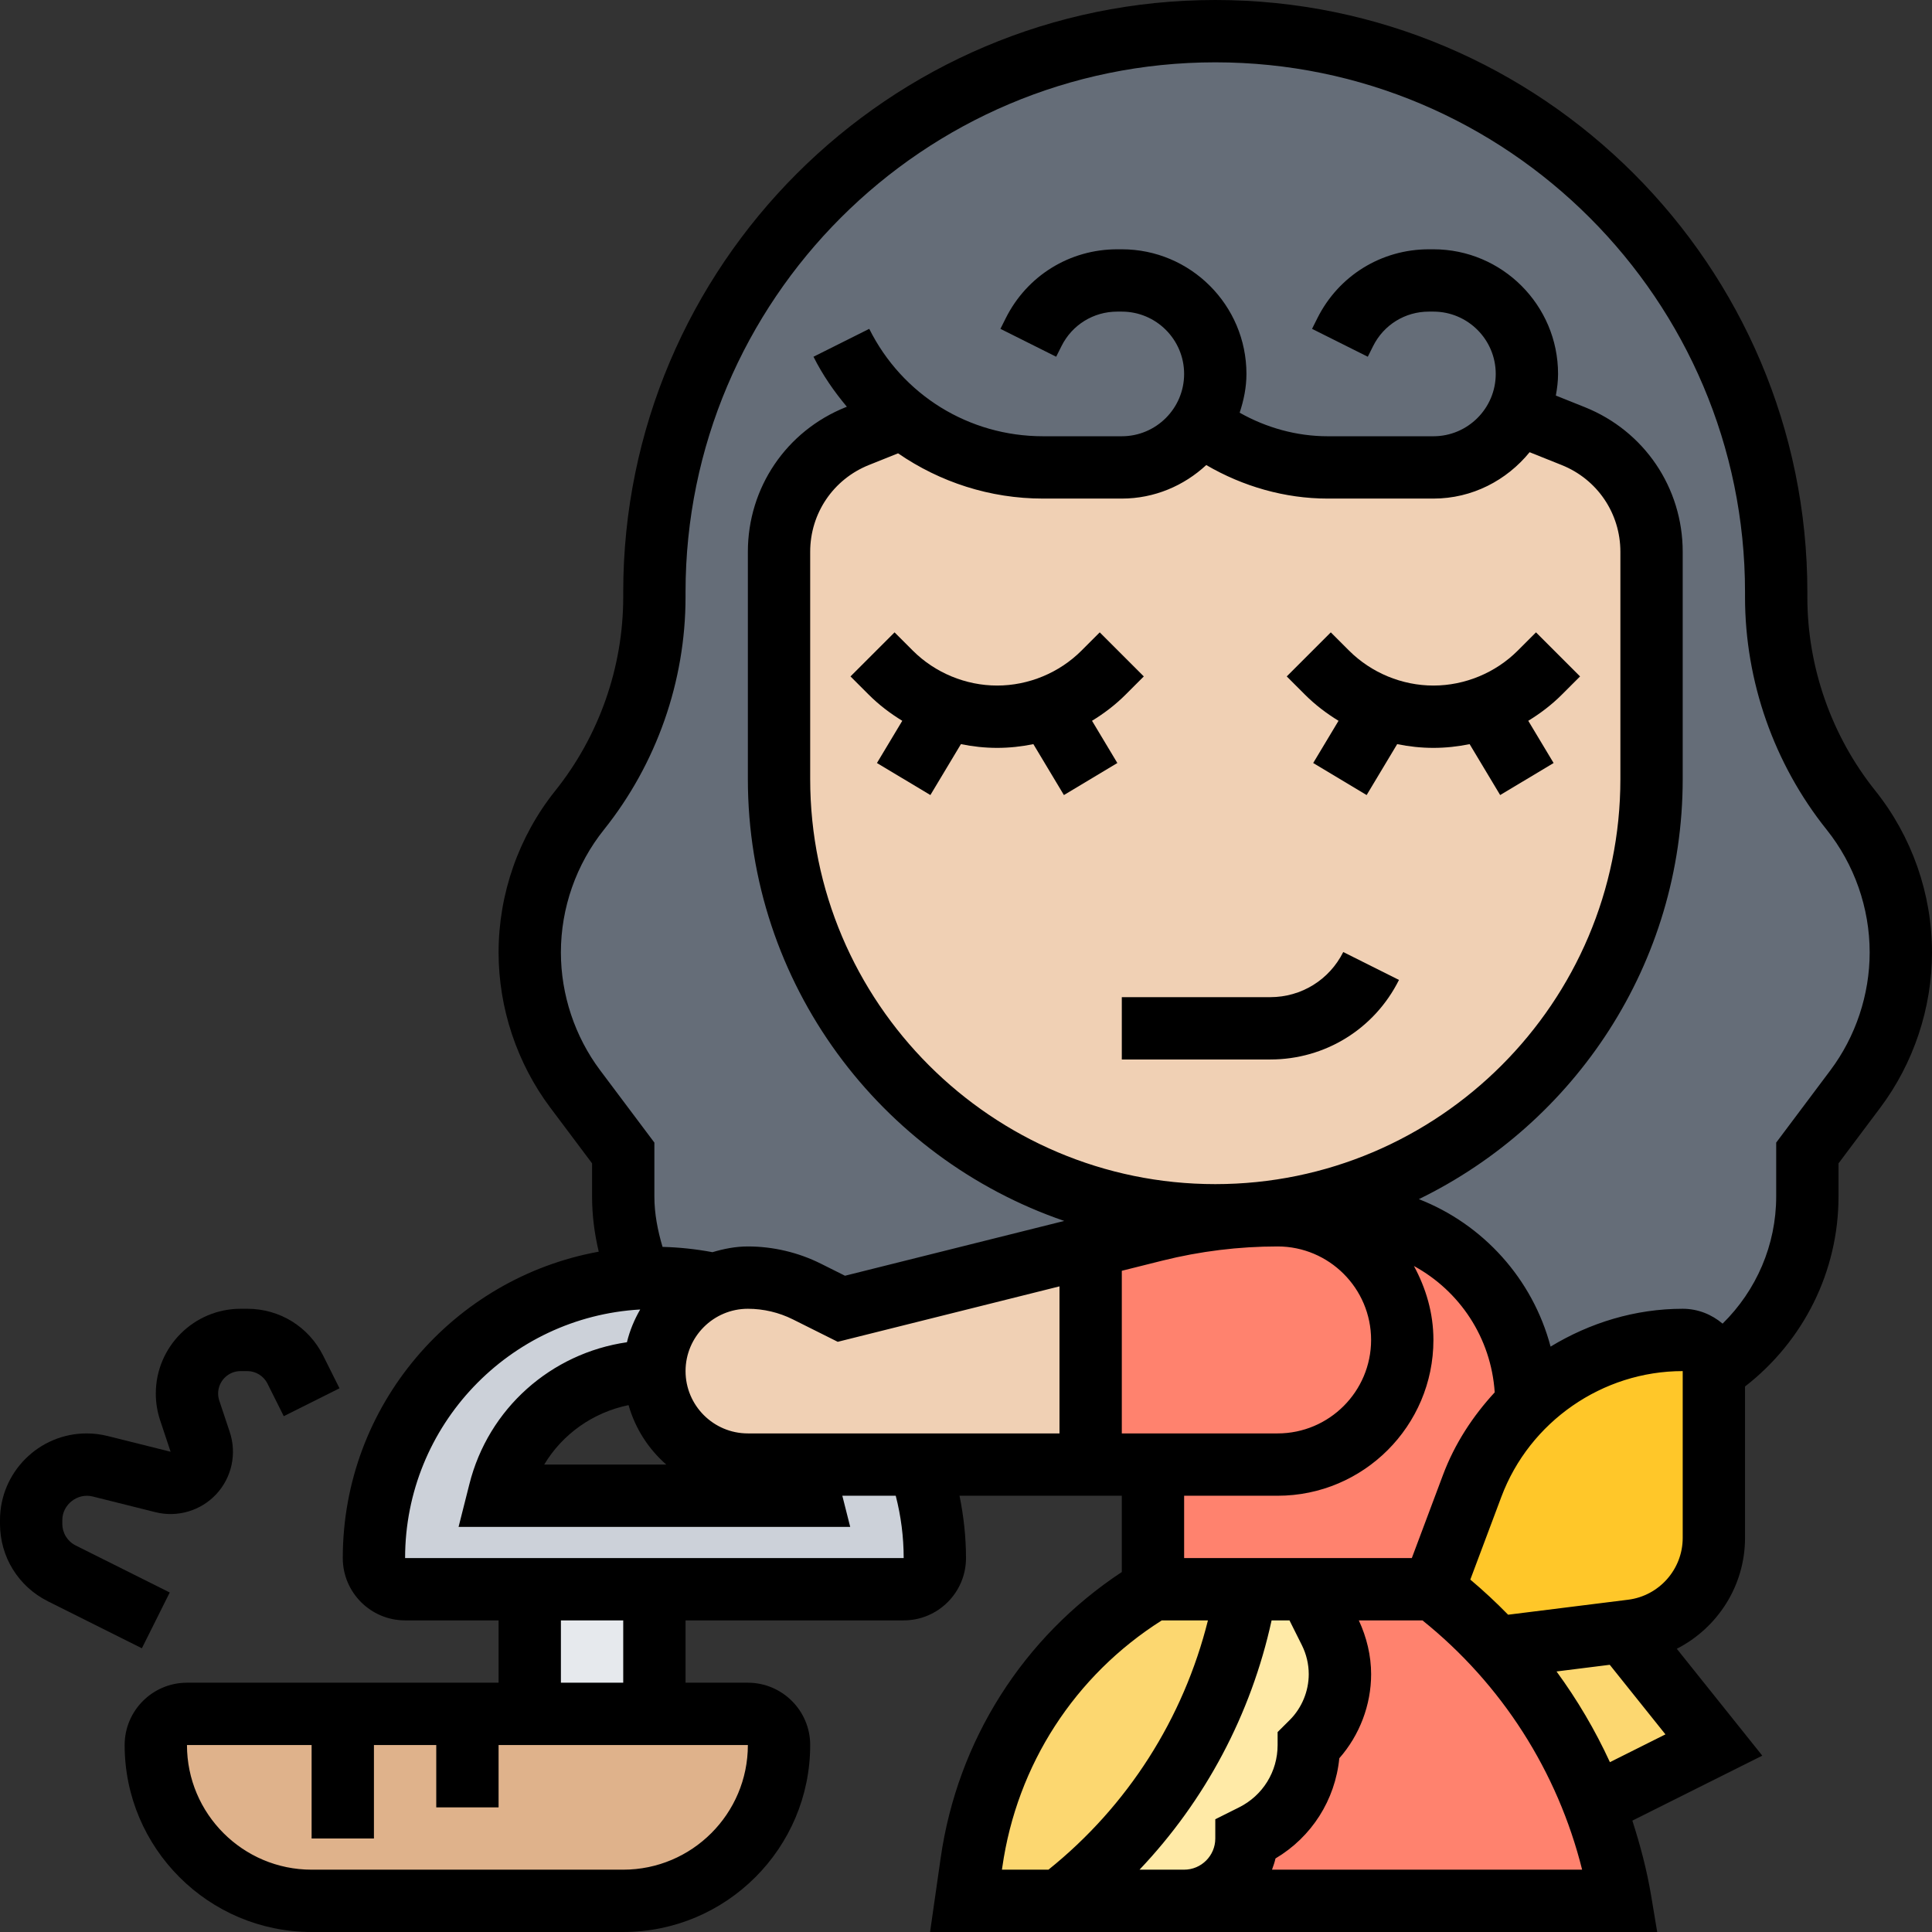 <svg id="_x33_0" enable-background="new 0 0 62 62" height="512" viewBox="0 0 62 62" width="512" xmlns="http://www.w3.org/2000/svg"><rect x="0" y="0" width="62" height="62" fill="#333333" stroke="none"/><g><g><g><path d="m17 55h4 3c.55 0 1 .45 1 1 0 1.38-.56 2.63-1.46 3.54-.91.9-2.16 1.46-3.54 1.46h-10c-2.76 0-5-2.24-5-5 0-.55.45-1 1-1h5 4z" fill="#dfb28b"/></g><g><path d="m17 51h4v4h-4z" fill="#e6e9ed"/></g><g><path d="m22.91 41.21c-.39.15-.74.38-1.03.67-.54.54-.88 1.29-.88 2.12-2.35 0-4.4 1.6-4.97 3.88l-.03.12h10l-.03-.12c-.08-.31-.18-.6-.31-.88h3.82c.34.94.52 1.95.52 3 0 .55-.45 1-1 1h-8-4-4c-.55 0-1-.45-1-1 0-2.48 1.01-4.74 2.64-6.36 1.52-1.53 3.59-2.51 5.89-2.63.15-.01.31-.01.47-.01.66 0 1.3.07 1.91.2z" fill="#ccd1d9"/></g><g><path d="m24 41c-.39 0-.75.07-1.09.21v-.01c-.61-.13-1.25-.2-1.91-.2-.16 0-.32 0-.47.01-.34-.81-.53-1.7-.53-2.62v-1.39l-1.54-2.05c-.95-1.27-1.46-2.8-1.46-4.39 0-1.66.56-3.27 1.6-4.56 1.55-1.94 2.4-4.35 2.4-6.84v-.16c0-9.94 8.06-18 18-18 4.97 0 9.47 2.02 12.73 5.27 3.25 3.26 5.27 7.76 5.27 12.73v.16c0 2.49.85 4.9 2.4 6.84 1.04 1.29 1.6 2.9 1.6 4.56 0 1.59-.51 3.12-1.46 4.39l-1.54 2.05v1.39c0 2.26-1.13 4.36-3 5.61 0-.55-.45-1-1-1-1.91 0-3.68.75-5 2.01v-.01c0-3.31-2.69-6-6-6h-2c-1.33 0-2.65.16-3.94.49l-2.06.51-8 2-1.11-.55c-.58-.3-1.23-.45-1.89-.45zm3.51-27.01c-1.51.61-2.51 2.08-2.51 3.72v7.29c0 3.86 1.57 7.36 4.1 9.9 2.54 2.53 6.04 4.1 9.9 4.1 7.73 0 14-6.27 14-14v-7.29c0-1.64-1-3.11-2.51-3.72l-1.78-.71c-.48 1.02-1.51 1.72-2.71 1.72h-3.39c-1.5 0-2.93-.5-4.09-1.38-.53.83-1.46 1.38-2.52 1.38h-2.53c-1.67 0-3.25-.57-4.5-1.59l-.01.01z" fill="#656d78"/></g><g><path d="m45 43c0-2.21-1.79-4-4-4h2c3.31 0 6 2.69 6 6v.01c-.76.73-1.37 1.64-1.76 2.67l-1.24 3.32h-4-2-3v-4h4c1.1 0 2.1-.45 2.83-1.17.72-.73 1.17-1.73 1.17-2.83z" fill="#ff826e"/></g><g><path d="m41 39c2.21 0 4 1.79 4 4 0 1.1-.45 2.1-1.17 2.83-.73.72-1.73 1.17-2.83 1.17h-4-2v-7l2.06-.51c1.29-.33 2.61-.49 3.94-.49z" fill="#ff826e"/></g><g><path d="m40.21 58.89c1.1-.54 1.79-1.66 1.79-2.89l.1-.1c.58-.58.9-1.36.9-2.17 0-.48-.11-.95-.32-1.38l-.68-1.35h4l.25.2c.64.51 1.24 1.07 1.79 1.67 1.35 1.48 2.41 3.19 3.12 5.05.38.99.66 2.02.84 3.08h-14c.55 0 1.05-.22 1.41-.59.37-.36.59-.86.59-1.41z" fill="#ff826e"/></g><g><path d="m52.09 52.36 2.91 3.64-3.84 1.92c-.71-1.86-1.77-3.57-3.12-5.05z" fill="#fcd770"/></g><g><path d="m55 49.35c0 1.51-1.13 2.79-2.63 2.98l-.28.03-4.05.51c-.55-.6-1.15-1.16-1.79-1.67l-.25-.2 1.24-3.32c.39-1.03 1-1.94 1.76-2.67 1.32-1.26 3.09-2.01 5-2.01.55 0 1 .45 1 1z" fill="#ffc729"/></g><g><path d="m42 51 .68 1.35c.21.43.32.9.32 1.38 0 .81-.32 1.59-.9 2.17l-.1.1c0 1.23-.69 2.35-1.79 2.89l-.21.11c0 .55-.22 1.05-.59 1.41-.36.37-.86.59-1.41.59h-4l.25-.2c3.06-2.45 5.11-5.94 5.75-9.8z" fill="#ffeaa7"/></g><g><path d="m40 51c-.64 3.86-2.69 7.35-5.75 9.8l-.25.2h-3l.18-1.23c.52-3.65 2.66-6.87 5.82-8.77z" fill="#fcd770"/></g><g><path d="m29.48 47h-3.82-1.66c-1.66 0-3-1.34-3-3 0-.83.34-1.58.88-2.12.29-.29.64-.52 1.03-.67.34-.14.7-.21 1.09-.21.66 0 1.31.15 1.89.45l1.11.55 8-2v7z" fill="#f0d0b4"/></g><g><path d="m25 25v-7.29c0-1.64 1-3.11 2.51-3.72l1.45-.57.01-.01c1.25 1.02 2.83 1.59 4.5 1.59h2.53c1.06 0 1.99-.55 2.52-1.38 1.16.88 2.59 1.38 4.09 1.38h3.39c1.2 0 2.23-.7 2.71-1.72l1.78.71c1.51.61 2.51 2.08 2.51 3.72v7.29c0 7.73-6.27 14-14 14-3.86 0-7.36-1.57-9.9-4.1-2.53-2.54-4.1-6.04-4.1-9.9z" fill="#f0d0b4"/></g></g><g><path d="m36 34h4.764c1.76 0 3.343-.978 4.131-2.553l-1.789-.895c-.447.893-1.344 1.448-2.342 1.448h-4.764z"/><path d="m28.955 23.131-.813 1.355 1.715 1.028.98-1.634c.382.078.771.12 1.163.12s.781-.042 1.162-.12l.98 1.634 1.715-1.028-.813-1.355c.388-.237.752-.514 1.076-.838l.586-.586-1.414-1.414-.586.586c-.712.712-1.698 1.121-2.706 1.121s-1.994-.409-2.707-1.121l-.586-.586-1.414 1.414.586.586c.324.324.688.601 1.076.838z"/><path d="m42.955 23.131-.813 1.355 1.715 1.028.98-1.634c.382.078.771.12 1.163.12s.781-.042 1.162-.12l.98 1.634 1.715-1.028-.813-1.355c.388-.237.752-.514 1.076-.838l.586-.586-1.414-1.414-.586.586c-.712.712-1.698 1.121-2.706 1.121s-1.994-.409-2.707-1.121l-.586-.586-1.414 1.414.586.586c.324.324.688.601 1.076.838z"/><path d="m5.447 51.105-3.016-1.508c-.266-.132-.431-.4-.431-.698v-.119c0-.494.484-.877.971-.757l2.02.505c.702.176 1.456-.045 1.953-.582.496-.536.66-1.299.429-1.991l-.334-1.002c-.026-.077-.039-.155-.039-.232 0-.398.323-.721.721-.721h.216c.271 0 .523.156.645.398l.524 1.049 1.789-.895-.524-1.048c-.464-.927-1.396-1.504-2.434-1.504h-.216c-1.5 0-2.721 1.221-2.721 2.721 0 .29.046.577.14.861l.335 1.006-2.021-.505c-.222-.055-.447-.083-.673-.083-1.533 0-2.781 1.248-2.781 2.781v.119c0 1.06.589 2.013 1.537 2.487l3.016 1.508z"/><path d="m60.18 25.374c-1.406-1.757-2.18-3.964-2.18-6.213v-.161c0-10.477-8.523-19-19-19s-19 8.523-19 19v.161c0 2.25-.774 4.456-2.179 6.212-1.175 1.467-1.821 3.311-1.821 5.191 0 1.787.59 3.557 1.662 4.985l1.338 1.784v1.061c0 .604.077 1.196.214 1.774-4.663.846-8.214 4.928-8.214 9.832 0 1.103.897 2 2 2h3v2h-10c-1.103 0-2 .897-2 2 0 3.309 2.691 6 6 6h10c3.309 0 6-2.691 6-6 0-1.103-.897-2-2-2h-2v-2h7c1.103 0 2-.897 2-2 0-.677-.075-1.345-.208-2h5.208v2.448c-3.167 2.089-5.274 5.405-5.814 9.183l-.339 2.369h23.334l-.194-1.165c-.137-.823-.35-1.624-.603-2.409l4.17-2.085-2.744-3.43c1.307-.667 2.19-2.021 2.19-3.559v-4.858c1.882-1.461 3-3.694 3-6.099v-1.061l1.338-1.784c1.072-1.429 1.662-3.199 1.662-4.986 0-1.88-.646-3.724-1.82-5.19zm-32.294-10.452.934-.374c1.342.922 2.945 1.452 4.652 1.452h2.528c1.048 0 1.996-.414 2.71-1.076 1.179.688 2.526 1.076 3.895 1.076h3.395c1.25 0 2.353-.588 3.087-1.488l1.027.411c1.146.458 1.886 1.551 1.886 2.785v7.292c0 7.168-5.832 13-13 13s-13-5.832-13-13v-7.292c0-1.234.74-2.327 1.886-2.786zm16.114 28.078c0 1.654-1.346 3-3 3h-5v-5.219l1.302-.326c1.21-.302 2.454-.455 3.698-.455 1.654 0 3 1.346 3 3zm-10 3h-10c-1.103 0-2-.897-2-2s.897-2 2-2c.5 0 1 .118 1.447.342l1.437.718 7.116-1.779zm-13.829-.908c.215.751.638 1.407 1.211 1.908h-3.918c.589-.984 1.572-1.675 2.707-1.908zm-.171 14.908h-10c-2.206 0-4-1.794-4-4h4v3h2v-3h2v2h2v-2h8c0 2.206-1.794 4-4 4zm0-6h-2v-2h2zm9-4h-16c0-4.257 3.345-7.738 7.544-7.977-.187.326-.335.676-.425 1.051-2.431.352-4.449 2.123-5.058 4.561l-.345 1.365h12.568l-.253-1h1.714c.168.65.255 1.319.255 2zm12-2c2.757 0 5-2.243 5-5 0-.863-.24-1.663-.626-2.373 1.463.799 2.476 2.295 2.593 4.055-.702.762-1.283 1.645-1.659 2.648l-1.001 2.67h-7.307v-2zm-8.834 11.914c.468-3.279 2.327-6.149 5.117-7.914h1.481c-.786 3.146-2.57 5.954-5.118 8h-1.493zm4.403.086c2.112-2.226 3.578-4.983 4.238-8h.574l.398.796c.144.288.22.609.22.93 0 .546-.222 1.082-.605 1.466l-.394.392v.416c0 .853-.474 1.619-1.236 2l-.764.382v.618c0 .551-.448 1-1 1zm4.251 0c.042-.118.085-.236.112-.36 1.162-.69 1.915-1.876 2.048-3.216.651-.74 1.021-1.71 1.021-2.698 0-.594-.143-1.185-.395-1.726h2.043c2.548 2.046 4.338 4.854 5.123 8zm10.844-3.45c-.472-1.026-1.046-2-1.713-2.911l1.708-.214 1.787 2.233zm2.336-7.198c0 1.006-.753 1.86-1.752 1.985l-3.851.481c-.385-.394-.788-.77-1.213-1.127l.997-2.658c.905-2.412 3.243-4.033 5.819-4.033zm4.738-15.003-1.738 2.318v1.728c0 1.556-.634 3.014-1.72 4.082-.348-.294-.791-.477-1.28-.477-1.528 0-2.981.45-4.24 1.214-.574-2.17-2.162-3.926-4.227-4.732 5.003-2.435 8.467-7.555 8.467-13.482v-7.292c0-2.056-1.233-3.878-3.144-4.643l-.927-.371c.041-.226.071-.456.071-.694 0-2.206-1.794-4-4-4h-.146c-1.525 0-2.896.847-3.578 2.211l-.171.342 1.789.895.171-.342c.341-.683 1.027-1.106 1.789-1.106h.146c1.103 0 2 .897 2 2s-.897 2-2 2h-3.395c-.99 0-1.965-.271-2.823-.756.13-.394.218-.807.218-1.244 0-2.206-1.794-4-4-4h-.146c-1.525 0-2.896.847-3.578 2.211l-.171.342 1.789.895.171-.342c.341-.683 1.027-1.106 1.789-1.106h.146c1.103 0 2 .897 2 2s-.897 2-2 2h-2.528c-2.377 0-4.515-1.321-5.577-3.447l-1.789.895c.294.588.662 1.117 1.071 1.605l-.033.013c-1.911.764-3.144 2.586-3.144 4.642v7.292c0 6.573 4.256 12.159 10.153 14.181l-7.036 1.759-.774-.387c-.725-.362-1.534-.553-2.343-.553-.397 0-.773.076-1.136.184-.527-.099-1.063-.156-1.602-.17-.156-.526-.262-1.064-.262-1.619v-1.728l-1.738-2.317c-.814-1.085-1.262-2.43-1.262-3.786 0-1.428.491-2.827 1.383-3.941 1.687-2.11 2.617-4.76 2.617-7.462v-.161c0-9.374 7.626-17 17-17s17 7.626 17 17v.161c0 2.702.93 5.352 2.618 7.462.891 1.114 1.382 2.513 1.382 3.941 0 1.356-.448 2.701-1.262 3.785z"/></g></g></svg>